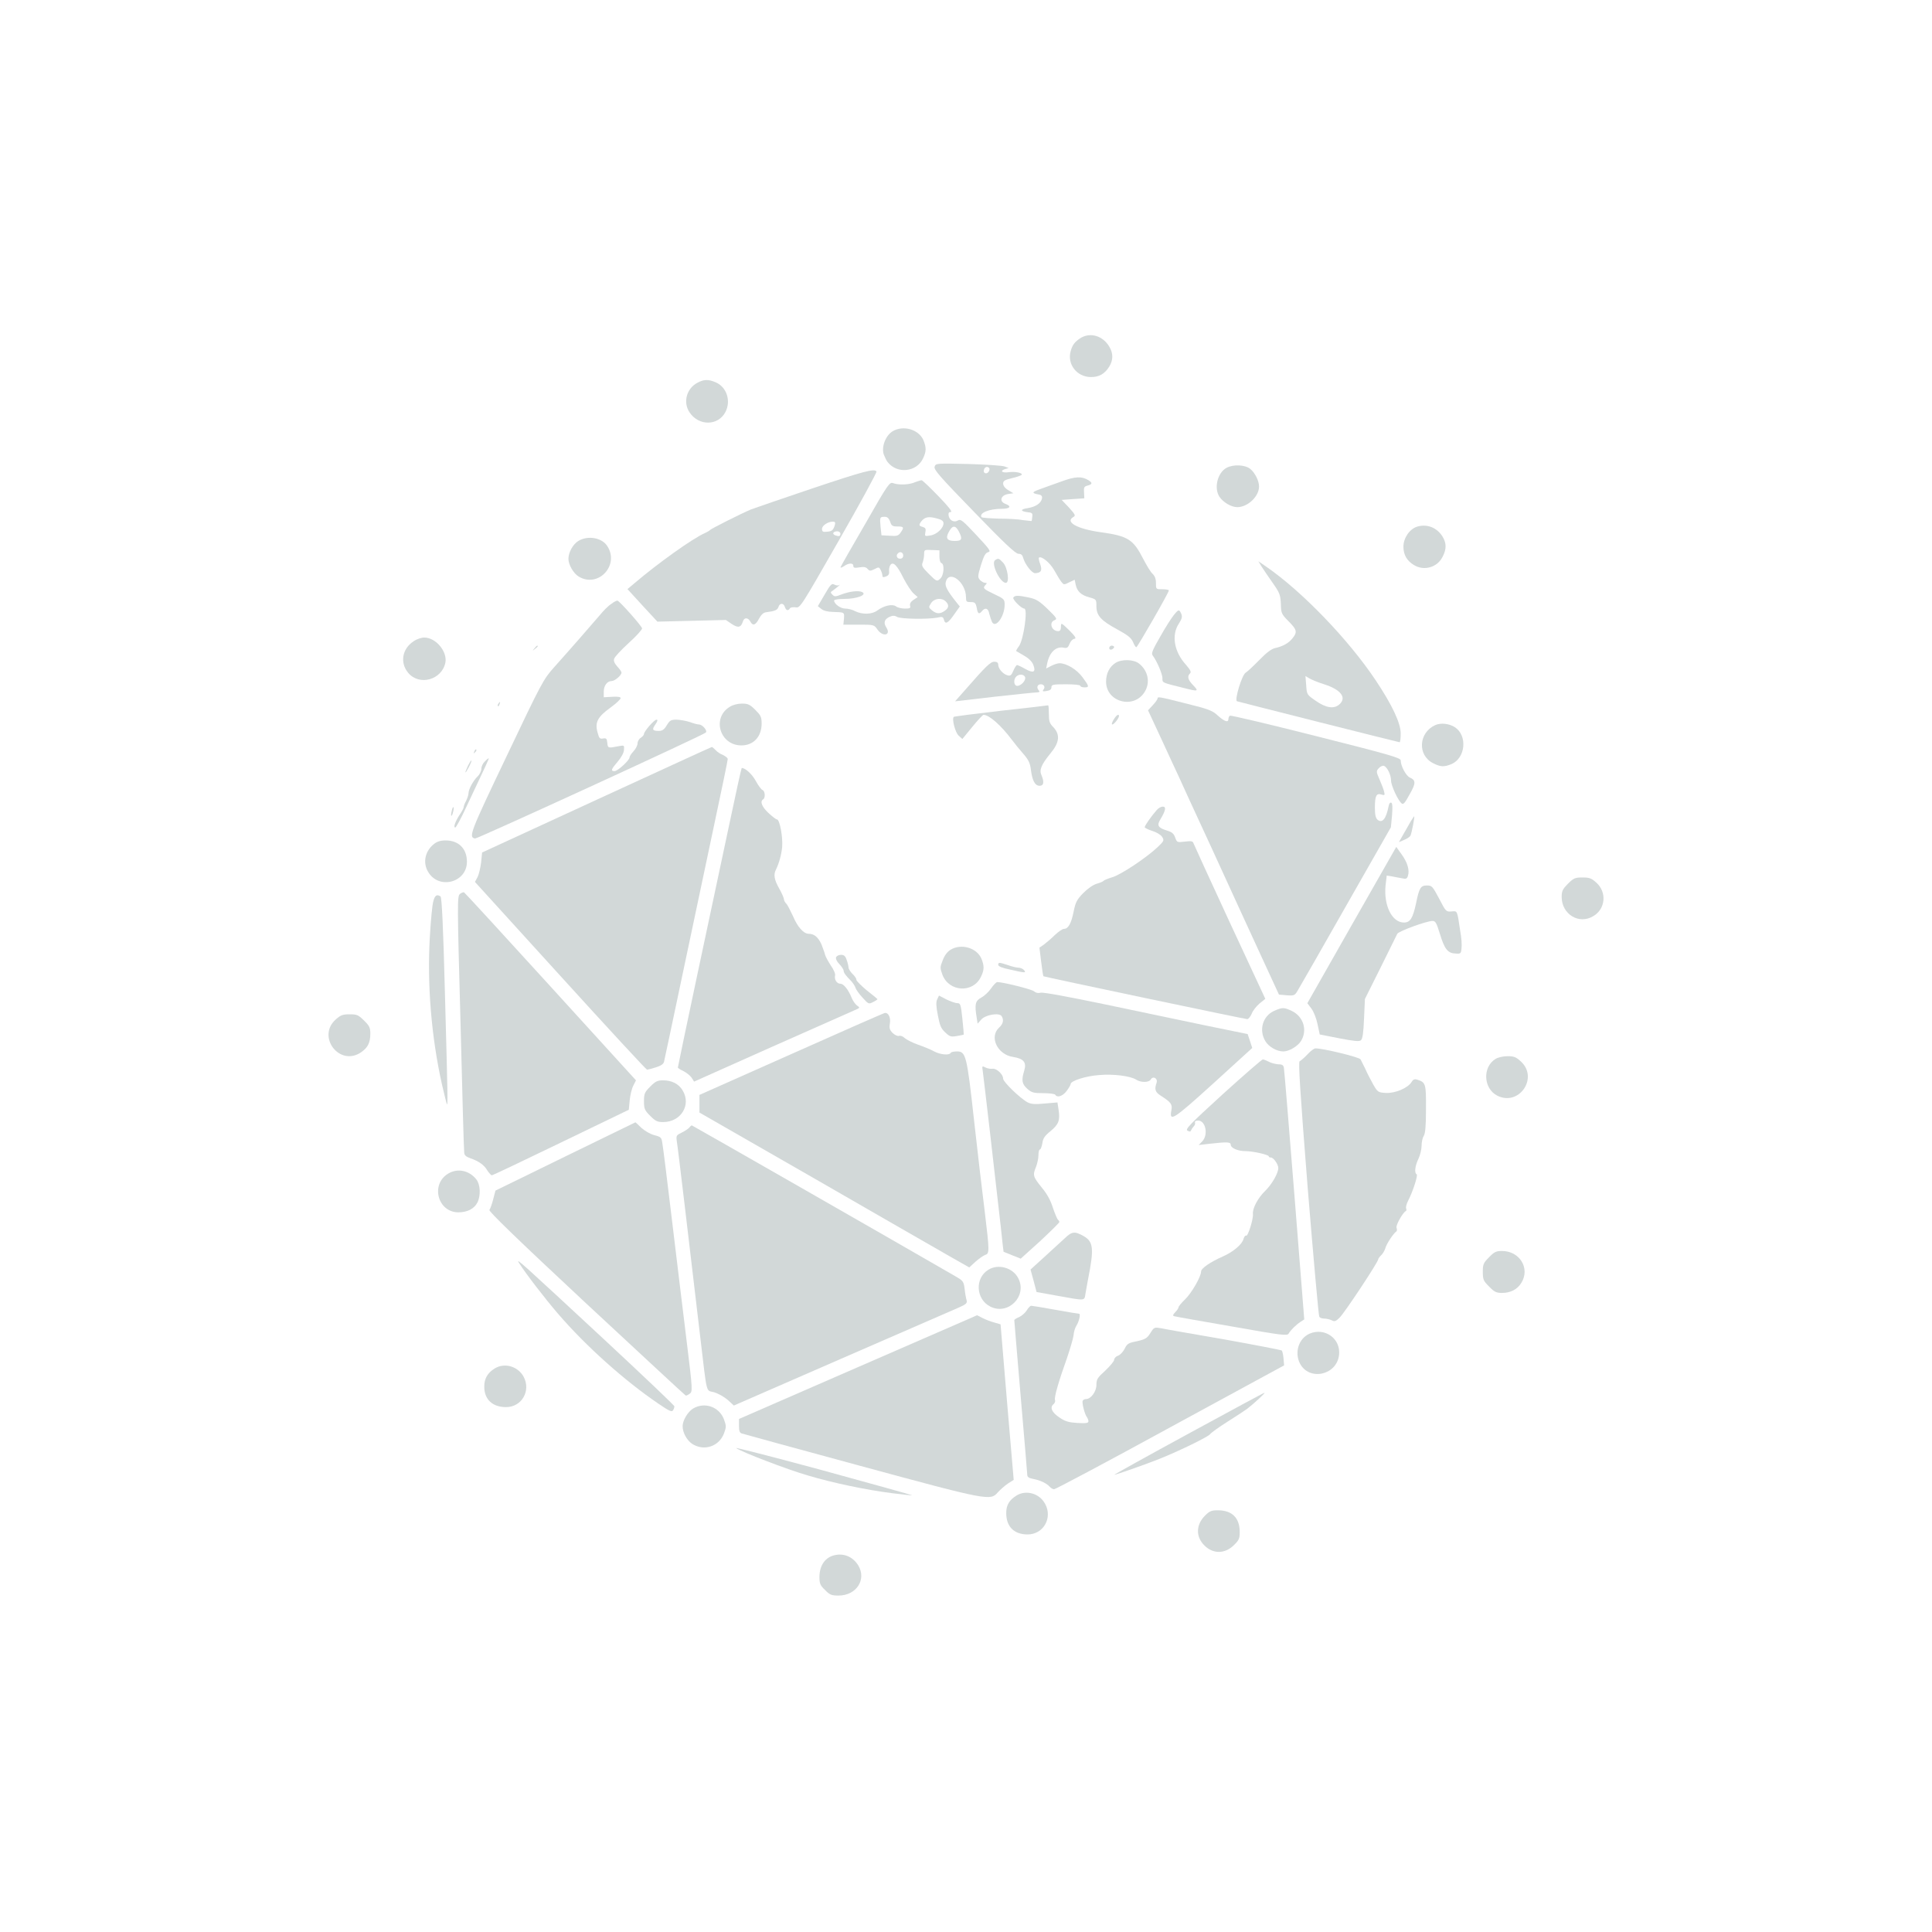 <svg xmlns="http://www.w3.org/2000/svg" xmlns:xlink="http://www.w3.org/1999/xlink" width="100px" height="100px" viewBox="0 0 100 100" version="1.1">
<g id="surface1">
<path style=" stroke:none;fill-rule:nonzero;fill:#d2d8d8;fill-opacity:1;" d="M 55.957 17.48 C 55.633 17.684 55.508 17.844 55.418 18.176 C 55.227 18.848 55.734 19.508 56.453 19.516 C 56.883 19.523 57.18 19.355 57.414 18.977 C 57.625 18.633 57.625 18.285 57.414 17.938 C 57.082 17.383 56.453 17.195 55.957 17.48 Z M 55.957 17.48 "/>
<path style=" stroke:none;fill-rule:nonzero;fill:#d2d8d8;fill-opacity:1;" d="M 36.09 19.816 C 35.531 20.117 35.344 20.828 35.691 21.344 C 36.164 22.059 37.176 22.051 37.551 21.32 C 37.848 20.742 37.609 20.023 37.035 19.785 C 36.66 19.625 36.426 19.633 36.09 19.816 Z M 36.09 19.816 "/>
<path style=" stroke:none;fill-rule:nonzero;fill:#d2d8d8;fill-opacity:1;" d="M 46.199 22.324 C 45.832 22.551 45.617 23.133 45.742 23.52 C 45.801 23.664 45.883 23.848 45.945 23.918 C 46.434 24.543 47.441 24.441 47.777 23.727 C 47.949 23.367 47.949 23.172 47.801 22.793 C 47.559 22.223 46.75 21.992 46.199 22.324 Z M 46.199 22.324 "/>
<path style=" stroke:none;fill-rule:nonzero;fill:#d2d8d8;fill-opacity:1;" d="M 48.375 24.16 C 48.328 24.309 48.641 24.668 50.422 26.5 C 51.992 28.125 52.566 28.664 52.715 28.664 C 52.859 28.664 52.922 28.727 52.965 28.891 C 53.055 29.207 53.406 29.668 53.574 29.668 C 53.883 29.656 53.957 29.535 53.844 29.207 C 53.781 29.043 53.75 28.883 53.773 28.867 C 53.891 28.75 54.355 29.133 54.562 29.508 C 54.695 29.742 54.852 30.008 54.93 30.109 C 55.059 30.277 55.07 30.277 55.344 30.141 L 55.625 30.008 L 55.676 30.258 C 55.75 30.605 55.949 30.801 56.383 30.918 C 56.742 31.02 56.75 31.023 56.75 31.383 C 56.75 31.867 56.992 32.125 57.844 32.586 C 58.375 32.875 58.547 33.016 58.641 33.223 C 58.699 33.375 58.781 33.5 58.816 33.5 C 58.875 33.5 60.5 30.672 60.5 30.559 C 60.5 30.527 60.348 30.5 60.168 30.5 C 59.832 30.5 59.832 30.5 59.832 30.184 C 59.832 29.953 59.773 29.812 59.656 29.699 C 59.559 29.617 59.344 29.258 59.168 28.918 C 58.656 27.918 58.383 27.742 56.969 27.547 C 55.742 27.375 55.109 27.016 55.559 26.758 C 55.684 26.691 55.656 26.633 55.332 26.273 L 54.953 25.875 L 55.539 25.832 L 56.125 25.793 L 56.109 25.484 C 56.09 25.227 56.117 25.176 56.297 25.133 C 56.543 25.066 56.555 24.992 56.344 24.859 C 55.992 24.641 55.645 24.656 54.914 24.93 C 54.523 25.066 54.027 25.25 53.797 25.332 C 53.391 25.477 53.391 25.531 53.797 25.602 C 53.898 25.625 53.953 25.684 53.934 25.793 C 53.891 26.043 53.617 26.23 53.195 26.301 C 52.793 26.359 52.801 26.465 53.211 26.516 C 53.418 26.531 53.457 26.574 53.43 26.742 C 53.426 26.855 53.406 26.961 53.391 26.969 C 53.383 26.973 53.191 26.945 52.957 26.922 C 52.73 26.875 52.156 26.844 51.691 26.844 C 51.227 26.828 50.828 26.805 50.801 26.766 C 50.672 26.551 51.191 26.336 51.852 26.336 C 52.285 26.336 52.375 26.203 52.043 26.082 C 51.691 25.949 51.805 25.617 52.207 25.566 L 52.453 25.531 L 52.195 25.375 C 52.023 25.277 51.922 25.141 51.922 25.031 C 51.922 24.891 52 24.84 52.375 24.75 C 52.633 24.695 52.859 24.605 52.883 24.578 C 52.941 24.469 52.523 24.395 52.207 24.441 C 51.875 24.492 51.734 24.375 52.016 24.281 L 52.207 24.227 L 52 24.145 C 51.883 24.098 51.035 24.043 50.117 24.016 C 48.449 23.977 48.43 23.98 48.375 24.16 Z M 51.191 24.215 C 51.27 24.305 51.156 24.5 51.035 24.5 C 50.969 24.5 50.918 24.445 50.918 24.395 C 50.918 24.207 51.074 24.098 51.191 24.215 Z M 51.191 24.215 "/>
<path style=" stroke:none;fill-rule:nonzero;fill:#d2d8d8;fill-opacity:1;" d="M 63.484 24.215 C 63.016 24.469 62.824 25.266 63.117 25.711 C 63.309 26 63.73 26.25 64.043 26.25 C 64.582 26.25 65.168 25.695 65.168 25.184 C 65.168 24.883 64.953 24.461 64.707 24.266 C 64.434 24.051 63.836 24.027 63.484 24.215 Z M 63.484 24.215 "/>
<path style=" stroke:none;fill-rule:nonzero;fill:#d2d8d8;fill-opacity:1;" d="M 42.043 25.281 C 40.484 25.809 39.055 26.297 38.875 26.367 C 38.375 26.574 36.805 27.367 36.75 27.434 C 36.727 27.469 36.609 27.531 36.5 27.586 C 35.875 27.848 34.008 29.188 32.844 30.184 L 32.477 30.492 L 33.25 31.336 L 34.027 32.176 L 37.57 32.09 L 37.875 32.297 C 38.211 32.52 38.355 32.48 38.457 32.156 C 38.523 31.945 38.719 31.961 38.836 32.168 C 38.965 32.414 39.109 32.367 39.289 32.016 C 39.406 31.809 39.523 31.699 39.668 31.688 C 40.109 31.633 40.242 31.574 40.293 31.418 C 40.359 31.199 40.559 31.199 40.625 31.418 C 40.684 31.598 40.793 31.633 40.883 31.492 C 40.906 31.438 41.043 31.418 41.18 31.434 C 41.418 31.477 41.438 31.434 43.418 27.977 C 44.516 26.062 45.395 24.445 45.367 24.406 C 45.266 24.242 44.75 24.375 42.043 25.281 Z M 43.211 27.18 C 43.125 27.449 43.059 27.508 42.781 27.523 C 42.594 27.547 42.547 27.508 42.547 27.375 C 42.547 27.207 42.848 27 43.105 27 C 43.223 27 43.25 27.043 43.211 27.18 Z M 43.5 27.625 C 43.5 27.758 43.426 27.781 43.219 27.703 C 43.055 27.633 43.125 27.5 43.34 27.5 C 43.426 27.5 43.5 27.559 43.5 27.625 Z M 43.5 27.625 "/>
<path style=" stroke:none;fill-rule:nonzero;fill:#d2d8d8;fill-opacity:1;" d="M 47.375 24.953 C 47.082 25.094 46.516 25.117 46.23 25.008 C 46.047 24.941 45.973 25.031 44.793 27.102 C 44.098 28.293 43.523 29.309 43.508 29.355 C 43.492 29.398 43.566 29.383 43.68 29.309 C 43.918 29.133 44.168 29.125 44.168 29.289 C 44.168 29.395 44.234 29.406 44.484 29.367 C 44.719 29.328 44.824 29.352 44.906 29.445 C 45.008 29.562 45.047 29.562 45.258 29.461 C 45.477 29.344 45.5 29.344 45.578 29.492 C 45.625 29.582 45.672 29.719 45.672 29.785 C 45.672 29.883 45.711 29.891 45.855 29.84 C 45.984 29.793 46.035 29.719 46.02 29.578 C 46.008 29.469 46.035 29.316 46.082 29.25 C 46.219 29.043 46.434 29.25 46.766 29.93 C 46.941 30.266 47.176 30.625 47.293 30.723 L 47.5 30.906 L 47.285 31.047 C 47.141 31.141 47.082 31.25 47.105 31.348 C 47.141 31.477 47.102 31.5 46.844 31.5 C 46.672 31.5 46.457 31.453 46.375 31.383 C 46.184 31.25 45.758 31.344 45.41 31.598 C 45.133 31.809 44.625 31.816 44.258 31.633 C 44.125 31.555 43.891 31.5 43.75 31.5 C 43.508 31.5 43.172 31.258 43.172 31.082 C 43.172 31.035 43.402 31 43.703 31 C 44.344 31 44.891 30.793 44.633 30.648 C 44.445 30.555 43.992 30.602 43.543 30.773 C 43.242 30.891 43.191 30.891 43.078 30.773 C 42.977 30.672 42.977 30.645 43.117 30.559 C 43.195 30.5 43.332 30.398 43.406 30.332 C 43.484 30.266 43.5 30.242 43.449 30.277 C 43.391 30.32 43.273 30.305 43.184 30.258 C 43.055 30.184 42.984 30.25 42.684 30.773 L 42.332 31.375 L 42.508 31.516 C 42.617 31.609 42.844 31.668 43.094 31.672 C 43.73 31.691 43.703 31.688 43.684 32.023 L 43.652 32.332 L 44.445 32.332 C 45.23 32.332 45.242 32.332 45.418 32.586 C 45.695 32.984 46.141 32.883 45.875 32.477 C 45.719 32.234 45.773 32.051 46.047 31.926 C 46.203 31.855 46.309 31.855 46.438 31.934 C 46.645 32.043 48.031 32.059 48.508 31.969 C 48.773 31.906 48.816 31.926 48.859 32.082 C 48.926 32.34 49.074 32.258 49.398 31.789 L 49.68 31.391 L 49.508 31.18 C 49.027 30.574 48.898 30.332 48.953 30.125 C 49.117 29.461 50 30.125 50 30.918 C 50 31.141 50.023 31.164 50.25 31.164 C 50.457 31.164 50.5 31.199 50.555 31.457 C 50.605 31.777 50.676 31.816 50.832 31.625 C 51 31.426 51.152 31.48 51.203 31.766 C 51.242 31.922 51.309 32.105 51.348 32.195 C 51.531 32.547 52 31.906 52 31.301 C 52 31.023 51.973 30.992 51.457 30.75 C 50.891 30.484 50.852 30.438 51.02 30.266 C 51.09 30.188 51.09 30.168 50.992 30.168 C 50.918 30.168 50.801 30.098 50.723 30.02 C 50.602 29.875 50.602 29.824 50.773 29.25 C 50.926 28.77 51 28.625 51.141 28.582 C 51.309 28.547 51.242 28.449 50.531 27.688 C 49.816 26.926 49.723 26.852 49.578 26.941 C 49.375 27.062 49.133 26.934 49.098 26.672 C 49.082 26.551 49.117 26.5 49.215 26.5 C 49.316 26.5 49.094 26.219 48.574 25.684 C 48.145 25.242 47.758 24.867 47.707 24.859 C 47.668 24.852 47.52 24.902 47.375 24.953 Z M 46.074 27 C 46.141 27.219 46.199 27.25 46.453 27.25 C 46.781 27.25 46.809 27.293 46.617 27.566 C 46.5 27.73 46.426 27.758 46.062 27.73 L 45.625 27.707 L 45.578 27.27 C 45.531 26.766 45.539 26.75 45.801 26.75 C 45.93 26.75 46.008 26.824 46.074 27 Z M 48.523 26.844 C 48.742 26.898 48.836 26.973 48.836 27.082 C 48.836 27.34 48.484 27.668 48.156 27.715 C 47.867 27.766 47.859 27.758 47.895 27.551 C 47.938 27.367 47.898 27.316 47.758 27.273 C 47.559 27.223 47.547 27.168 47.688 26.984 C 47.875 26.75 48.074 26.715 48.523 26.844 Z M 49.625 27.5 C 49.832 27.898 49.793 28 49.422 28 C 49.031 28 48.934 27.867 49.094 27.566 C 49.289 27.18 49.445 27.168 49.625 27.5 Z M 48.625 28.801 C 48.625 28.977 48.664 29.125 48.73 29.145 C 48.898 29.199 48.859 29.785 48.664 29.953 C 48.5 30.109 48.484 30.109 48.078 29.707 C 47.73 29.355 47.688 29.281 47.758 29.109 C 47.801 29 47.832 28.801 47.832 28.68 C 47.832 28.457 47.848 28.449 48.234 28.469 L 48.625 28.484 Z M 46.75 28.75 C 46.75 28.859 46.691 28.918 46.582 28.918 C 46.426 28.918 46.359 28.75 46.477 28.641 C 46.582 28.523 46.75 28.59 46.75 28.75 Z M 48.953 31.133 C 49.133 31.309 49.117 31.465 48.898 31.617 C 48.656 31.789 48.473 31.781 48.242 31.594 C 48.059 31.438 48.059 31.434 48.191 31.219 C 48.355 30.969 48.742 30.918 48.953 31.133 Z M 48.953 31.133 "/>
<path style=" stroke:none;fill-rule:nonzero;fill:#d2d8d8;fill-opacity:1;" d="M 73.355 27.258 C 72.965 27.375 72.641 27.844 72.641 28.293 C 72.641 28.719 72.82 29.027 73.191 29.25 C 73.703 29.562 74.395 29.375 74.668 28.82 C 74.875 28.426 74.875 28.117 74.668 27.777 C 74.383 27.312 73.875 27.105 73.355 27.258 Z M 73.355 27.258 "/>
<path style=" stroke:none;fill-rule:nonzero;fill:#d2d8d8;fill-opacity:1;" d="M 29.934 28 C 29.652 28.176 29.422 28.59 29.422 28.926 C 29.422 29.227 29.68 29.676 29.949 29.84 C 30.957 30.457 32.082 29.258 31.434 28.266 C 31.152 27.824 30.422 27.703 29.934 28 Z M 29.934 28 "/>
<path style=" stroke:none;fill-rule:nonzero;fill:#d2d8d8;fill-opacity:1;" d="M 51.508 28.992 C 51.273 29.145 51.758 30.168 52.062 30.168 C 52.27 30.168 52.152 29.375 51.922 29.125 C 51.699 28.891 51.672 28.883 51.508 28.992 Z M 51.508 28.992 "/>
<path style=" stroke:none;fill-rule:nonzero;fill:#d2d8d8;fill-opacity:1;" d="M 65.293 29.316 C 65.383 29.461 65.645 29.84 65.867 30.16 C 66.242 30.691 66.273 30.793 66.297 31.25 C 66.309 31.734 66.32 31.777 66.691 32.152 C 67.133 32.594 67.156 32.715 66.906 33.031 C 66.707 33.285 66.418 33.449 66.008 33.543 C 65.812 33.582 65.559 33.773 65.176 34.168 C 64.875 34.473 64.559 34.77 64.484 34.812 C 64.289 34.902 63.883 36.242 64.027 36.297 C 64.191 36.348 72.383 38.418 72.441 38.418 C 72.477 38.418 72.5 38.219 72.5 37.965 C 72.5 37.43 72.062 36.492 71.199 35.203 C 69.797 33.102 67.391 30.605 65.531 29.324 L 65.133 29.051 Z M 68.535 35.418 C 69.406 35.695 69.719 36.109 69.328 36.457 C 69.055 36.707 68.633 36.648 68.102 36.273 C 67.648 35.957 67.641 35.957 67.609 35.477 L 67.57 34.992 L 67.766 35.109 C 67.875 35.176 68.219 35.32 68.535 35.418 Z M 68.535 35.418 "/>
<path style=" stroke:none;fill-rule:nonzero;fill:#d2d8d8;fill-opacity:1;" d="M 52.449 30.93 C 52.391 31.023 52.867 31.5 53.016 31.5 C 53.211 31.5 52.984 33.105 52.742 33.445 C 52.641 33.574 52.586 33.691 52.598 33.699 C 52.609 33.703 52.801 33.816 53.008 33.938 C 53.273 34.094 53.426 34.25 53.492 34.434 C 53.625 34.797 53.484 34.859 53.055 34.617 C 52.867 34.508 52.676 34.422 52.641 34.422 C 52.609 34.422 52.52 34.551 52.449 34.719 C 52.352 34.953 52.297 35 52.141 34.953 C 51.906 34.883 51.668 34.605 51.668 34.406 C 51.668 34.305 51.609 34.25 51.465 34.25 C 51.273 34.25 51.035 34.473 49.949 35.719 L 49.434 36.301 L 51.453 36.066 C 52.551 35.945 53.547 35.84 53.656 35.84 C 53.816 35.832 53.836 35.809 53.75 35.711 C 53.641 35.574 53.699 35.418 53.875 35.418 C 54.043 35.418 54.117 35.574 54.008 35.695 C 53.938 35.785 53.977 35.801 54.168 35.766 C 54.344 35.742 54.422 35.684 54.422 35.574 C 54.422 35.438 54.484 35.418 55.168 35.418 C 55.605 35.418 55.918 35.449 55.918 35.5 C 55.918 35.539 56.008 35.578 56.125 35.578 C 56.391 35.578 56.383 35.531 56.035 35.059 C 55.734 34.652 55.227 34.344 54.852 34.328 C 54.742 34.328 54.543 34.395 54.406 34.469 L 54.148 34.602 L 54.207 34.316 C 54.328 33.758 54.656 33.449 55.051 33.523 C 55.23 33.562 55.281 33.523 55.359 33.328 C 55.41 33.195 55.516 33.078 55.605 33.066 C 55.723 33.055 55.676 32.957 55.344 32.625 C 54.93 32.223 54.914 32.219 54.914 32.441 C 54.914 32.598 54.875 32.668 54.77 32.668 C 54.426 32.668 54.281 32.207 54.582 32.102 C 54.734 32.043 54.699 31.984 54.234 31.531 C 53.797 31.109 53.633 31.008 53.266 30.93 C 52.703 30.809 52.523 30.809 52.449 30.93 Z M 53.059 35.047 C 53.117 35.207 52.859 35.5 52.648 35.5 C 52.477 35.5 52.441 35.176 52.598 35.02 C 52.742 34.875 52.992 34.891 53.059 35.047 Z M 53.059 35.047 "/>
<path style=" stroke:none;fill-rule:nonzero;fill:#d2d8d8;fill-opacity:1;" d="M 31.625 31.27 C 31.48 31.359 31.227 31.617 31.043 31.844 C 30.602 32.359 29.441 33.691 28.699 34.516 C 28.125 35.16 28.059 35.277 26.219 39.148 C 24.316 43.133 24.242 43.332 24.59 43.402 C 24.707 43.418 36.391 38.059 36.531 37.918 C 36.633 37.82 36.359 37.5 36.18 37.5 C 36.102 37.5 35.891 37.441 35.711 37.375 C 35.527 37.312 35.215 37.258 35.023 37.25 C 34.719 37.25 34.668 37.285 34.508 37.547 C 34.375 37.766 34.281 37.832 34.098 37.832 C 33.77 37.832 33.73 37.766 33.926 37.492 C 34.043 37.324 34.055 37.25 33.98 37.25 C 33.859 37.25 33.332 37.859 33.332 37.992 C 33.332 38.039 33.258 38.125 33.172 38.184 C 33.074 38.242 33 38.375 33 38.473 C 33 38.574 32.91 38.758 32.793 38.883 C 32.676 39.008 32.586 39.148 32.586 39.199 C 32.586 39.352 31.969 39.914 31.809 39.914 C 31.598 39.914 31.633 39.816 31.973 39.422 C 32.168 39.191 32.293 38.957 32.297 38.809 C 32.316 38.574 32.312 38.566 32.008 38.625 C 31.48 38.73 31.457 38.727 31.434 38.449 C 31.41 38.234 31.383 38.195 31.219 38.223 C 31.047 38.258 31.008 38.219 30.926 37.895 C 30.785 37.391 30.93 37.105 31.609 36.617 C 31.895 36.41 32.125 36.191 32.125 36.133 C 32.125 36.074 31.973 36.047 31.691 36.066 L 31.25 36.09 L 31.25 35.801 C 31.25 35.492 31.426 35.25 31.66 35.25 C 31.824 35.25 32.168 34.953 32.168 34.816 C 32.168 34.758 32.062 34.617 31.945 34.492 C 31.805 34.328 31.75 34.215 31.789 34.094 C 31.816 34 32.156 33.633 32.551 33.273 C 32.941 32.922 33.242 32.586 33.234 32.523 C 33.195 32.375 32.062 31.102 31.961 31.09 C 31.906 31.082 31.758 31.164 31.625 31.27 Z M 31.625 31.27 "/>
<path style=" stroke:none;fill-rule:nonzero;fill:#d2d8d8;fill-opacity:1;" d="M 60.742 31.855 C 60.625 32 60.305 32.5 60.051 32.957 C 59.668 33.617 59.582 33.816 59.656 33.918 C 59.875 34.199 60.168 34.891 60.168 35.098 C 60.168 35.344 60.098 35.32 61.301 35.617 C 62.016 35.801 62.062 35.785 61.766 35.477 C 61.48 35.184 61.438 35.008 61.598 34.852 C 61.668 34.785 61.617 34.676 61.383 34.406 C 60.766 33.73 60.625 32.867 61.02 32.273 C 61.184 32.016 61.203 31.922 61.141 31.766 C 61.035 31.527 61 31.531 60.742 31.855 Z M 60.742 31.855 "/>
<path style=" stroke:none;fill-rule:nonzero;fill:#d2d8d8;fill-opacity:1;" d="M 21.41 33.191 C 20.809 33.582 20.691 34.309 21.133 34.832 C 21.715 35.516 22.875 35.188 23.055 34.289 C 23.156 33.719 22.559 33 21.961 33 C 21.809 33 21.57 33.078 21.41 33.191 Z M 21.41 33.191 "/>
<path style=" stroke:none;fill-rule:nonzero;fill:#d2d8d8;fill-opacity:1;" d="M 27.66 33.562 C 27.551 33.691 27.559 33.699 27.688 33.59 C 27.766 33.535 27.832 33.469 27.832 33.449 C 27.832 33.383 27.766 33.426 27.66 33.562 Z M 27.66 33.562 "/>
<path style=" stroke:none;fill-rule:nonzero;fill:#d2d8d8;fill-opacity:1;" d="M 57.414 33.543 C 57.414 33.617 57.469 33.641 57.547 33.617 C 57.609 33.582 57.668 33.535 57.668 33.492 C 57.668 33.449 57.609 33.418 57.547 33.418 C 57.477 33.418 57.414 33.473 57.414 33.543 Z M 57.414 33.543 "/>
<path style=" stroke:none;fill-rule:nonzero;fill:#d2d8d8;fill-opacity:1;" d="M 57.742 34.309 C 57.43 34.508 57.25 34.852 57.25 35.281 C 57.25 36.344 58.691 36.727 59.25 35.809 C 59.551 35.324 59.422 34.707 58.953 34.344 C 58.68 34.125 58.059 34.109 57.742 34.309 Z M 57.742 34.309 "/>
<path style=" stroke:none;fill-rule:nonzero;fill:#d2d8d8;fill-opacity:1;" d="M 59.914 36.156 C 59.914 36.199 59.812 36.348 59.668 36.5 L 59.422 36.766 L 60.16 38.355 C 60.566 39.242 60.945 40.051 61 40.168 C 61.047 40.281 61.828 41.984 62.742 43.957 C 63.641 45.926 64.793 48.43 65.293 49.516 L 66.199 51.48 L 66.609 51.516 C 67.008 51.543 67.023 51.531 67.207 51.203 C 67.316 51.023 68.445 49.055 69.699 46.844 L 71.992 42.82 L 72.051 42.207 C 72.082 41.809 72.078 41.582 72.016 41.551 C 71.961 41.516 71.898 41.582 71.875 41.727 C 71.742 42.391 71.551 42.625 71.301 42.43 C 71.203 42.34 71.164 42.168 71.164 41.805 C 71.164 41.191 71.242 41.043 71.5 41.125 C 71.668 41.18 71.688 41.156 71.645 40.992 C 71.625 40.883 71.516 40.602 71.41 40.359 C 71.227 39.941 71.227 39.914 71.367 39.758 C 71.453 39.668 71.57 39.617 71.633 39.641 C 71.805 39.707 72 40.109 72 40.398 C 72 40.648 72.352 41.426 72.547 41.582 C 72.633 41.66 72.715 41.57 72.957 41.125 C 73.293 40.539 73.293 40.383 72.965 40.242 C 72.766 40.141 72.5 39.641 72.5 39.352 C 72.5 39.227 71.816 39.031 68.125 38.102 C 65.719 37.492 63.703 37.016 63.664 37.043 C 63.617 37.062 63.582 37.152 63.582 37.219 C 63.582 37.414 63.383 37.352 63.039 37.043 C 62.758 36.777 62.57 36.707 61.41 36.418 C 59.992 36.062 59.914 36.043 59.914 36.156 Z M 59.914 36.156 "/>
<path style=" stroke:none;fill-rule:nonzero;fill:#d2d8d8;fill-opacity:1;" d="M 25.793 36.426 C 25.758 36.477 25.75 36.527 25.773 36.551 C 25.793 36.574 25.832 36.531 25.855 36.457 C 25.918 36.316 25.867 36.297 25.793 36.426 Z M 25.793 36.426 "/>
<path style=" stroke:none;fill-rule:nonzero;fill:#d2d8d8;fill-opacity:1;" d="M 37.777 36.582 C 36.828 37.156 37.258 38.582 38.375 38.582 C 39 38.582 39.422 38.133 39.422 37.453 C 39.422 37.105 39.375 37.023 39.094 36.742 C 38.816 36.465 38.719 36.418 38.406 36.418 C 38.191 36.418 37.938 36.48 37.777 36.582 Z M 37.777 36.582 "/>
<path style=" stroke:none;fill-rule:nonzero;fill:#d2d8d8;fill-opacity:1;" d="M 51.809 36.789 C 50.492 36.941 49.395 37.082 49.367 37.105 C 49.258 37.207 49.441 37.91 49.617 38.074 L 49.812 38.25 L 50.324 37.625 C 50.602 37.285 50.867 37 50.906 37 C 51.203 37 51.816 37.547 52.375 38.293 C 52.508 38.473 52.777 38.801 52.965 39.016 C 53.234 39.324 53.312 39.492 53.355 39.812 C 53.426 40.395 53.566 40.672 53.809 40.672 C 54.027 40.672 54.055 40.477 53.91 40.133 C 53.781 39.859 53.891 39.582 54.375 38.992 C 54.84 38.43 54.883 38.027 54.523 37.641 C 54.324 37.441 54.289 37.332 54.289 36.945 C 54.289 36.707 54.277 36.508 54.25 36.508 C 54.227 36.516 53.133 36.645 51.809 36.789 Z M 51.809 36.789 "/>
<path style=" stroke:none;fill-rule:nonzero;fill:#d2d8d8;fill-opacity:1;" d="M 57.641 37.25 C 57.559 37.383 57.523 37.5 57.57 37.5 C 57.66 37.5 57.918 37.176 57.918 37.062 C 57.918 36.926 57.777 37.016 57.641 37.25 Z M 57.641 37.25 "/>
<path style=" stroke:none;fill-rule:nonzero;fill:#d2d8d8;fill-opacity:1;" d="M 74.289 37.531 C 73.426 37.922 73.355 39.082 74.172 39.5 C 74.559 39.699 74.742 39.707 75.125 39.551 C 75.855 39.242 75.969 38.074 75.305 37.641 C 75.008 37.449 74.578 37.402 74.289 37.531 Z M 74.289 37.531 "/>
<path style=" stroke:none;fill-rule:nonzero;fill:#d2d8d8;fill-opacity:1;" d="M 30.875 41.398 L 24.953 44.125 L 24.902 44.641 C 24.867 44.93 24.785 45.266 24.719 45.398 L 24.582 45.648 L 29.008 50.516 C 31.438 53.191 33.457 55.375 33.492 55.367 C 33.52 55.367 33.719 55.32 33.934 55.25 C 34.199 55.168 34.328 55.086 34.367 54.969 C 34.395 54.867 34.824 52.824 35.332 50.418 C 35.84 48.008 36.574 44.543 36.961 42.715 C 37.352 40.891 37.668 39.352 37.668 39.289 C 37.668 39.234 37.559 39.145 37.43 39.082 C 37.293 39.031 37.117 38.918 37.035 38.82 C 36.961 38.742 36.867 38.664 36.844 38.664 C 36.816 38.664 34.133 39.902 30.875 41.398 Z M 30.875 41.398 "/>
<path style=" stroke:none;fill-rule:nonzero;fill:#d2d8d8;fill-opacity:1;" d="M 24.551 38.891 C 24.5 39.008 24.508 39.016 24.59 38.938 C 24.652 38.883 24.676 38.816 24.652 38.797 C 24.625 38.77 24.578 38.809 24.551 38.891 Z M 24.551 38.891 "/>
<path style=" stroke:none;fill-rule:nonzero;fill:#d2d8d8;fill-opacity:1;" d="M 25.086 39.422 C 24.992 39.508 24.914 39.676 24.914 39.793 C 24.914 39.906 24.824 40.094 24.719 40.188 C 24.492 40.41 24.25 40.852 24.25 41.062 C 24.25 41.141 24.191 41.316 24.125 41.453 C 24.055 41.574 24 41.727 24 41.777 C 24 41.824 23.91 42 23.801 42.156 C 23.574 42.5 23.449 42.832 23.566 42.832 C 23.602 42.832 23.859 42.375 24.117 41.809 C 25.215 39.492 25.324 39.25 25.293 39.25 C 25.266 39.25 25.176 39.324 25.086 39.422 Z M 25.086 39.422 "/>
<path style=" stroke:none;fill-rule:nonzero;fill:#d2d8d8;fill-opacity:1;" d="M 24.227 39.625 C 24.027 40.047 24.055 40.109 24.258 39.723 C 24.352 39.543 24.422 39.383 24.398 39.367 C 24.375 39.352 24.305 39.469 24.227 39.625 Z M 24.227 39.625 "/>
<path style=" stroke:none;fill-rule:nonzero;fill:#d2d8d8;fill-opacity:1;" d="M 37.727 42.766 C 37.375 44.434 36.633 47.91 36.082 50.5 C 35.531 53.094 35.086 55.23 35.086 55.258 C 35.086 55.281 35.215 55.367 35.375 55.441 C 35.527 55.516 35.719 55.672 35.793 55.773 L 35.926 55.984 L 39.941 54.191 C 42.152 53.211 44.082 52.352 44.242 52.285 C 44.523 52.168 44.523 52.156 44.355 52.043 C 44.266 51.973 44.145 51.805 44.082 51.648 C 43.91 51.219 43.664 50.918 43.5 50.918 C 43.309 50.918 43.176 50.695 43.223 50.492 C 43.25 50.41 43.148 50.176 43 49.969 C 42.859 49.75 42.727 49.508 42.707 49.422 C 42.688 49.328 42.598 49.094 42.52 48.883 C 42.352 48.508 42.141 48.332 41.855 48.332 C 41.598 48.332 41.281 47.984 41.043 47.414 C 40.906 47.125 40.758 46.824 40.691 46.766 C 40.633 46.707 40.578 46.609 40.578 46.551 C 40.578 46.492 40.477 46.242 40.332 45.992 C 40.07 45.527 40.031 45.266 40.16 45.02 C 40.332 44.656 40.441 44.258 40.484 43.844 C 40.527 43.328 40.359 42.414 40.215 42.414 C 40.168 42.414 39.969 42.258 39.773 42.078 C 39.434 41.758 39.324 41.48 39.5 41.375 C 39.625 41.301 39.602 40.945 39.469 40.891 C 39.398 40.867 39.242 40.648 39.117 40.418 C 38.926 40.07 38.582 39.75 38.391 39.75 C 38.375 39.75 38.074 41.109 37.727 42.766 Z M 37.727 42.766 "/>
<path style=" stroke:none;fill-rule:nonzero;fill:#d2d8d8;fill-opacity:1;" d="M 23.383 41.969 C 23.352 42.082 23.34 42.199 23.355 42.223 C 23.383 42.242 23.426 42.156 23.449 42.035 C 23.484 41.922 23.492 41.805 23.473 41.777 C 23.449 41.758 23.406 41.844 23.383 41.969 Z M 23.383 41.969 "/>
<path style=" stroke:none;fill-rule:nonzero;fill:#d2d8d8;fill-opacity:1;" d="M 59.867 41.934 C 59.59 42.25 59.25 42.73 59.25 42.82 C 59.25 42.848 59.426 42.941 59.641 43.008 C 59.859 43.074 60.086 43.211 60.148 43.312 C 60.266 43.5 60.258 43.523 59.906 43.859 C 59.324 44.406 57.992 45.293 57.559 45.41 C 57.34 45.477 57.141 45.559 57.117 45.594 C 57.09 45.633 56.934 45.695 56.766 45.742 C 56.574 45.801 56.309 45.984 56.066 46.227 C 55.734 46.57 55.672 46.699 55.574 47.168 C 55.449 47.801 55.293 48.078 55.07 48.078 C 54.992 48.078 54.785 48.223 54.605 48.391 C 54.434 48.566 54.172 48.781 54.043 48.883 L 53.801 49.051 L 53.891 49.785 C 53.938 50.184 53.992 50.516 54.008 50.531 C 54.051 50.566 64.434 52.75 64.559 52.75 C 64.617 52.75 64.719 52.625 64.785 52.477 C 64.84 52.316 65.031 52.082 65.188 51.945 L 65.492 51.699 L 63.656 47.75 C 62.648 45.574 61.805 43.727 61.777 43.652 C 61.742 43.535 61.66 43.52 61.32 43.562 C 60.926 43.609 60.918 43.602 60.828 43.352 C 60.758 43.148 60.656 43.066 60.41 42.992 C 59.934 42.844 59.867 42.727 60.066 42.402 C 60.332 41.961 60.375 41.75 60.184 41.75 C 60.098 41.75 59.953 41.828 59.867 41.934 Z M 59.867 41.934 "/>
<path style=" stroke:none;fill-rule:nonzero;fill:#d2d8d8;fill-opacity:1;" d="M 73.016 42.52 C 72.938 42.668 72.758 42.965 72.633 43.191 L 72.406 43.59 L 72.676 43.473 C 72.824 43.418 72.977 43.312 73.008 43.25 C 73.066 43.125 73.242 42.25 73.195 42.25 C 73.191 42.25 73.105 42.375 73.016 42.52 Z M 73.016 42.52 "/>
<path style=" stroke:none;fill-rule:nonzero;fill:#d2d8d8;fill-opacity:1;" d="M 22.469 43.68 C 22 44.043 21.867 44.656 22.168 45.141 C 22.727 46.066 24.168 45.676 24.168 44.605 C 24.168 43.926 23.742 43.5 23.059 43.5 C 22.805 43.5 22.617 43.562 22.469 43.68 Z M 22.469 43.68 "/>
<path style=" stroke:none;fill-rule:nonzero;fill:#d2d8d8;fill-opacity:1;" d="M 69.969 47.875 L 67.668 51.926 L 67.875 52.199 C 68 52.367 68.133 52.707 68.195 53.008 L 68.309 53.543 L 69.316 53.742 C 70.086 53.891 70.359 53.918 70.441 53.844 C 70.527 53.773 70.574 53.445 70.602 52.727 L 70.648 51.707 L 71.457 50.086 C 71.898 49.191 72.293 48.402 72.324 48.332 C 72.402 48.195 73.844 47.668 74.145 47.668 C 74.305 47.668 74.352 47.766 74.535 48.355 C 74.77 49.133 74.941 49.344 75.348 49.355 C 75.605 49.375 75.625 49.355 75.648 49.082 C 75.672 48.926 75.645 48.508 75.578 48.172 C 75.418 47.09 75.441 47.152 75.125 47.176 C 74.852 47.199 74.832 47.18 74.492 46.516 C 74.148 45.875 74.117 45.832 73.859 45.832 C 73.535 45.832 73.457 45.945 73.293 46.766 C 73.125 47.531 72.992 47.75 72.668 47.75 C 72.051 47.75 71.617 46.875 71.715 45.84 L 71.777 45.32 L 72.035 45.359 C 72.176 45.383 72.406 45.438 72.551 45.457 C 72.777 45.508 72.824 45.492 72.875 45.332 C 72.965 45.047 72.859 44.652 72.551 44.227 L 72.27 43.836 Z M 69.969 47.875 "/>
<path style=" stroke:none;fill-rule:nonzero;fill:#d2d8d8;fill-opacity:1;" d="M 81.156 45.742 C 80.883 46.02 80.832 46.117 80.832 46.426 C 80.832 47.324 81.734 47.875 82.477 47.414 C 83.102 47.043 83.176 46.184 82.633 45.691 C 82.375 45.457 82.273 45.418 81.906 45.418 C 81.527 45.418 81.453 45.449 81.156 45.742 Z M 81.156 45.742 "/>
<path style=" stroke:none;fill-rule:nonzero;fill:#d2d8d8;fill-opacity:1;" d="M 23.809 46.27 C 23.664 46.375 23.664 46.699 23.836 52.918 C 23.926 56.516 24.008 59.551 24.027 59.652 C 24.031 59.797 24.125 59.875 24.352 59.953 C 24.793 60.109 25.07 60.305 25.23 60.594 C 25.32 60.723 25.418 60.832 25.457 60.832 C 25.508 60.832 27.117 60.066 29.043 59.133 L 32.547 57.441 L 32.594 56.945 C 32.617 56.688 32.703 56.336 32.781 56.191 L 32.918 55.918 L 28.5 51.066 C 26.066 48.391 24.051 46.199 24.016 46.184 C 23.98 46.18 23.883 46.203 23.809 46.27 Z M 23.809 46.27 "/>
<path style=" stroke:none;fill-rule:nonzero;fill:#d2d8d8;fill-opacity:1;" d="M 22.43 46.645 C 22.375 46.816 22.297 47.641 22.25 48.473 C 22.102 50.926 22.324 53.664 22.875 56.125 C 23 56.672 23.117 57.141 23.133 57.156 C 23.184 57.219 23.176 56.805 23.031 51.457 C 22.941 47.941 22.867 46.438 22.801 46.398 C 22.609 46.273 22.508 46.344 22.43 46.645 Z M 22.43 46.645 "/>
<path style=" stroke:none;fill-rule:nonzero;fill:#d2d8d8;fill-opacity:1;" d="M 49.199 49.16 C 49.027 49.266 48.883 49.461 48.797 49.699 C 48.652 50.059 48.652 50.098 48.781 50.457 C 49.125 51.348 50.367 51.418 50.773 50.559 C 50.949 50.203 50.949 50 50.801 49.625 C 50.559 49.055 49.75 48.82 49.199 49.16 Z M 49.199 49.16 "/>
<path style=" stroke:none;fill-rule:nonzero;fill:#d2d8d8;fill-opacity:1;" d="M 43.273 49.551 C 43.25 49.625 43.312 49.77 43.449 49.906 C 43.566 50.031 43.664 50.184 43.664 50.23 C 43.664 50.348 43.77 50.492 44.051 50.773 C 44.148 50.875 44.25 51.035 44.281 51.125 C 44.309 51.227 44.473 51.453 44.652 51.645 C 44.949 51.973 44.969 51.984 45.188 51.867 C 45.32 51.805 45.418 51.734 45.418 51.715 C 45.418 51.707 45.176 51.5 44.875 51.27 C 44.578 51.023 44.328 50.773 44.328 50.719 C 44.328 50.648 44.242 50.516 44.125 50.41 C 44.016 50.301 43.918 50.148 43.918 50.07 C 43.918 50 43.875 49.824 43.82 49.676 C 43.758 49.484 43.684 49.422 43.535 49.422 C 43.418 49.422 43.309 49.473 43.273 49.551 Z M 43.273 49.551 "/>
<path style=" stroke:none;fill-rule:nonzero;fill:#d2d8d8;fill-opacity:1;" d="M 51.668 49.941 C 51.668 50.02 51.895 50.109 52.293 50.188 C 53.074 50.367 53.133 50.367 53 50.207 C 52.941 50.141 52.805 50.086 52.707 50.086 C 52.609 50.086 52.359 50.023 52.168 49.953 C 51.734 49.812 51.668 49.797 51.668 49.941 Z M 51.668 49.941 "/>
<path style=" stroke:none;fill-rule:nonzero;fill:#d2d8d8;fill-opacity:1;" d="M 51.301 51.156 C 51.18 51.336 50.949 51.551 50.793 51.633 C 50.477 51.805 50.438 51.984 50.555 52.684 L 50.602 52.984 L 50.785 52.777 C 51 52.523 51.715 52.402 51.844 52.594 C 51.969 52.793 51.926 53 51.707 53.195 C 51.191 53.68 51.633 54.59 52.434 54.707 C 52.977 54.793 53.145 54.98 53.016 55.41 C 52.859 55.918 52.895 56.109 53.176 56.359 C 53.402 56.555 53.5 56.582 54 56.582 C 54.316 56.582 54.602 56.617 54.625 56.668 C 54.723 56.828 55 56.742 55.203 56.477 C 55.324 56.316 55.418 56.152 55.418 56.109 C 55.418 55.945 56.203 55.691 56.895 55.645 C 57.625 55.578 58.52 55.695 58.809 55.883 C 59.055 56.043 59.473 56.035 59.562 55.875 C 59.676 55.676 59.934 55.809 59.867 56.035 C 59.742 56.391 59.793 56.531 60.086 56.715 C 60.617 57.059 60.684 57.156 60.633 57.453 C 60.508 58.102 60.719 57.965 62.805 56.074 L 64.816 54.242 L 64.699 53.883 L 64.578 53.523 L 62.477 53.094 C 61.316 52.848 58.957 52.359 57.223 51.992 C 55.332 51.598 53.992 51.348 53.867 51.383 C 53.73 51.418 53.609 51.391 53.52 51.309 C 53.402 51.203 51.906 50.832 51.617 50.832 C 51.57 50.832 51.426 50.973 51.301 51.156 Z M 51.301 51.156 "/>
<path style=" stroke:none;fill-rule:nonzero;fill:#d2d8d8;fill-opacity:1;" d="M 48.508 51.727 C 48.445 51.867 48.449 52.082 48.543 52.551 C 48.641 53.066 48.703 53.234 48.918 53.43 C 49.148 53.652 49.215 53.68 49.523 53.625 C 49.719 53.59 49.883 53.562 49.883 53.547 C 49.891 53.547 49.859 53.176 49.812 52.727 C 49.734 51.973 49.707 51.922 49.543 51.922 C 49.441 51.922 49.191 51.828 48.977 51.727 L 48.602 51.531 Z M 48.508 51.727 "/>
<path style=" stroke:none;fill-rule:nonzero;fill:#d2d8d8;fill-opacity:1;" d="M 65.945 52.324 C 65.348 52.598 65.148 53.328 65.5 53.898 C 65.676 54.188 66.09 54.422 66.426 54.422 C 66.727 54.422 67.176 54.148 67.34 53.883 C 67.684 53.328 67.469 52.625 66.875 52.332 C 66.453 52.133 66.383 52.133 65.945 52.324 Z M 65.945 52.324 "/>
<path style=" stroke:none;fill-rule:nonzero;fill:#d2d8d8;fill-opacity:1;" d="M 40.957 54.559 L 36.203 56.672 L 36.203 57.586 L 42.168 61.008 C 45.441 62.895 48.582 64.699 49.145 65.02 L 50.168 65.602 L 50.492 65.305 C 50.672 65.148 50.891 64.992 50.992 64.953 C 51.219 64.891 51.219 64.773 50.969 62.703 C 50.852 61.789 50.605 59.676 50.418 58 C 50.047 54.625 49.992 54.422 49.535 54.422 C 49.383 54.422 49.234 54.445 49.207 54.5 C 49.125 54.633 48.68 54.59 48.352 54.422 C 48.184 54.324 47.805 54.172 47.523 54.074 C 47.242 53.977 46.934 53.82 46.828 53.73 C 46.742 53.641 46.598 53.59 46.531 53.617 C 46.457 53.641 46.32 53.574 46.203 53.469 C 46.043 53.301 46.02 53.211 46.062 52.965 C 46.109 52.668 45.984 52.406 45.801 52.43 C 45.75 52.434 43.574 53.391 40.957 54.559 Z M 40.957 54.559 "/>
<path style=" stroke:none;fill-rule:nonzero;fill:#d2d8d8;fill-opacity:1;" d="M 17.367 52.777 C 16.391 53.664 17.57 55.215 18.68 54.473 C 19.031 54.234 19.168 53.977 19.168 53.508 C 19.168 53.195 19.125 53.102 18.844 52.824 C 18.547 52.531 18.473 52.5 18.094 52.5 C 17.727 52.5 17.625 52.547 17.367 52.777 Z M 17.367 52.777 "/>
<path style=" stroke:none;fill-rule:nonzero;fill:#d2d8d8;fill-opacity:1;" d="M 67.668 54.582 C 67.508 54.75 67.324 54.906 67.27 54.93 C 67.195 54.949 67.285 56.41 67.688 61.508 C 67.984 65.109 68.25 68.102 68.285 68.148 C 68.312 68.211 68.43 68.25 68.547 68.25 C 68.664 68.25 68.836 68.293 68.934 68.34 C 69.074 68.418 69.145 68.391 69.328 68.211 C 69.582 67.977 71.336 65.32 71.336 65.184 C 71.336 65.141 71.41 65.047 71.492 64.969 C 71.582 64.883 71.672 64.719 71.707 64.602 C 71.758 64.395 72.117 63.848 72.27 63.742 C 72.312 63.719 72.316 63.633 72.285 63.547 C 72.234 63.426 72.609 62.758 72.766 62.684 C 72.801 62.668 72.805 62.609 72.781 62.547 C 72.758 62.48 72.801 62.312 72.883 62.152 C 73.125 61.691 73.402 60.832 73.328 60.785 C 73.195 60.711 73.242 60.344 73.418 59.98 C 73.508 59.793 73.582 59.484 73.582 59.289 C 73.582 59.109 73.633 58.883 73.691 58.797 C 73.773 58.68 73.809 58.285 73.809 57.402 C 73.816 56.09 73.797 56.02 73.355 55.883 C 73.223 55.84 73.145 55.867 73.066 56 C 72.875 56.316 72.219 56.594 71.734 56.57 C 71.32 56.543 71.309 56.531 71.074 56.125 C 70.945 55.891 70.758 55.539 70.672 55.332 C 70.566 55.125 70.457 54.902 70.422 54.832 C 70.367 54.719 68.406 54.242 68.078 54.266 C 68.016 54.266 67.824 54.406 67.668 54.582 Z M 67.668 54.582 "/>
<path style=" stroke:none;fill-rule:nonzero;fill:#d2d8d8;fill-opacity:1;" d="M 77.406 54.812 C 76.727 55.23 76.777 56.336 77.492 56.707 C 78.617 57.285 79.652 55.793 78.719 54.941 C 78.469 54.707 78.355 54.668 78.027 54.668 C 77.801 54.668 77.523 54.734 77.406 54.812 Z M 77.406 54.812 "/>
<path style=" stroke:none;fill-rule:nonzero;fill:#d2d8d8;fill-opacity:1;" d="M 63.293 56.633 C 61.582 58.195 61.336 58.449 61.465 58.523 C 61.574 58.582 61.625 58.582 61.648 58.508 C 61.668 58.457 61.727 58.367 61.781 58.309 C 61.844 58.25 61.875 58.156 61.852 58.102 C 61.828 58.039 61.898 58 62.016 58 C 62.402 58 62.551 58.727 62.234 59.07 L 62.043 59.266 L 62.625 59.199 C 63.52 59.098 63.703 59.109 63.703 59.25 C 63.703 59.422 64.07 59.582 64.461 59.582 C 64.859 59.582 65.672 59.77 65.672 59.852 C 65.672 59.891 65.719 59.914 65.785 59.914 C 65.918 59.914 66.164 60.266 66.164 60.457 C 66.164 60.723 65.832 61.301 65.5 61.625 C 65.109 62 64.816 62.551 64.852 62.844 C 64.875 63.105 64.59 64.016 64.5 63.957 C 64.461 63.934 64.398 64.008 64.367 64.117 C 64.305 64.398 63.836 64.797 63.301 65.031 C 62.641 65.324 62.168 65.648 62.168 65.812 C 62.168 66.082 61.668 66.941 61.336 67.258 C 61.152 67.434 61 67.617 61 67.668 C 61 67.707 60.926 67.824 60.832 67.918 C 60.711 68.039 60.691 68.102 60.766 68.125 C 60.828 68.145 62.168 68.383 63.75 68.656 C 66.391 69.125 66.625 69.148 66.699 69.027 C 66.805 68.844 67.078 68.574 67.316 68.418 L 67.508 68.293 L 67 61.875 C 66.715 58.34 66.477 55.375 66.453 55.266 C 66.426 55.125 66.359 55.086 66.141 55.086 C 66 55.07 65.785 55.023 65.672 54.953 C 65.555 54.891 65.418 54.84 65.367 54.832 C 65.32 54.832 64.383 55.645 63.293 56.633 Z M 63.293 56.633 "/>
<path style=" stroke:none;fill-rule:nonzero;fill:#d2d8d8;fill-opacity:1;" d="M 50.867 55.438 C 50.906 55.691 51.48 60.648 51.805 63.543 C 51.875 64.227 51.941 64.793 51.945 64.793 C 51.945 64.793 52.156 64.875 52.402 64.977 L 52.832 65.148 L 53.836 64.242 C 54.383 63.73 54.832 63.293 54.832 63.25 C 54.832 63.211 54.797 63.156 54.758 63.133 C 54.723 63.105 54.605 62.824 54.5 62.52 C 54.375 62.117 54.191 61.789 53.91 61.453 C 53.469 60.906 53.445 60.828 53.625 60.395 C 53.691 60.227 53.75 59.953 53.75 59.793 C 53.75 59.633 53.781 59.5 53.82 59.5 C 53.867 59.5 53.918 59.355 53.953 59.172 C 53.98 58.926 54.082 58.781 54.375 58.547 C 54.797 58.195 54.875 57.992 54.793 57.449 L 54.734 57.062 L 54.082 57.117 C 53.582 57.168 53.375 57.152 53.191 57.059 C 52.805 56.852 51.922 56 51.922 55.832 C 51.922 55.602 51.574 55.281 51.359 55.32 C 51.258 55.332 51.102 55.301 51 55.25 C 50.832 55.16 50.828 55.176 50.867 55.438 Z M 50.867 55.438 "/>
<path style=" stroke:none;fill-rule:nonzero;fill:#d2d8d8;fill-opacity:1;" d="M 33.656 56.242 C 33.367 56.531 33.332 56.609 33.332 57 C 33.332 57.391 33.367 57.469 33.656 57.758 C 33.926 58.031 34.031 58.078 34.324 58.078 C 35.242 58.078 35.793 57.195 35.332 56.438 C 35.133 56.102 34.773 55.918 34.324 55.918 C 34.031 55.918 33.926 55.969 33.656 56.242 Z M 33.656 56.242 "/>
<path style=" stroke:none;fill-rule:nonzero;fill:#d2d8d8;fill-opacity:1;" d="M 29.258 59.859 L 25.645 61.625 L 25.527 62.078 C 25.465 62.324 25.375 62.57 25.332 62.625 C 25.277 62.688 26.75 64.117 30.344 67.469 C 33.145 70.07 35.457 72.219 35.492 72.234 C 35.527 72.242 35.617 72.199 35.695 72.141 C 35.852 72.035 35.852 71.941 35.555 69.535 C 35.383 68.172 35.047 65.332 34.793 63.25 C 34.543 61.164 34.316 59.324 34.281 59.16 C 34.242 58.875 34.207 58.844 33.875 58.758 C 33.664 58.703 33.383 58.543 33.195 58.375 C 33.031 58.219 32.895 58.078 32.883 58.094 C 32.875 58.094 31.25 58.891 29.258 59.859 Z M 29.258 59.859 "/>
<path style=" stroke:none;fill-rule:nonzero;fill:#d2d8d8;fill-opacity:1;" d="M 35.676 58.367 C 35.617 58.43 35.441 58.547 35.281 58.625 C 35.008 58.758 34.992 58.781 35.031 59.07 C 35.086 59.355 35.695 64.551 36.25 69.25 C 36.609 72.27 36.527 71.945 36.961 72.062 C 37.168 72.125 37.477 72.297 37.66 72.453 L 37.984 72.75 L 43.547 70.324 C 46.617 68.992 49.344 67.805 49.605 67.688 C 50.02 67.508 50.07 67.449 50.031 67.297 C 50 67.207 49.953 66.941 49.93 66.715 C 49.875 66.316 49.859 66.297 49.422 66.043 C 46.297 64.234 35.832 58.25 35.809 58.25 C 35.785 58.25 35.723 58.301 35.676 58.367 Z M 35.676 58.367 "/>
<path style=" stroke:none;fill-rule:nonzero;fill:#d2d8d8;fill-opacity:1;" d="M 23.191 60.75 C 22.273 61.309 22.66 62.75 23.727 62.75 C 24.188 62.75 24.543 62.566 24.707 62.25 C 24.891 61.895 24.867 61.316 24.656 61.047 C 24.289 60.578 23.68 60.449 23.191 60.75 Z M 23.191 60.75 "/>
<path style=" stroke:none;fill-rule:nonzero;fill:#d2d8d8;fill-opacity:1;" d="M 55.086 64.117 C 54.875 64.305 54.398 64.742 54.027 65.086 L 53.34 65.711 L 53.5 66.297 L 53.652 66.875 L 54.676 67.059 C 56.23 67.34 56.117 67.34 56.184 66.961 C 56.219 66.777 56.273 66.434 56.32 66.203 C 56.633 64.625 56.598 64.266 56.082 63.977 C 55.625 63.719 55.484 63.73 55.086 64.117 Z M 55.086 64.117 "/>
<path style=" stroke:none;fill-rule:nonzero;fill:#d2d8d8;fill-opacity:1;" d="M 77.078 65.07 C 76.781 65.367 76.75 65.441 76.75 65.832 C 76.75 66.227 76.781 66.301 77.078 66.594 C 77.34 66.867 77.449 66.922 77.742 66.922 C 78.191 66.922 78.547 66.734 78.75 66.391 C 79.207 65.645 78.656 64.75 77.742 64.75 C 77.449 64.75 77.34 64.797 77.078 65.07 Z M 77.078 65.07 "/>
<path style=" stroke:none;fill-rule:nonzero;fill:#d2d8d8;fill-opacity:1;" d="M 26.867 65.375 C 27.219 65.93 28.191 67.195 28.891 68.008 C 30.32 69.668 32.316 71.457 34.07 72.648 C 34.633 73.031 34.773 73.102 34.832 73 C 34.883 72.938 34.906 72.832 34.906 72.793 C 34.906 72.742 33.352 71.27 31.453 69.5 C 26.922 65.293 26.672 65.066 26.867 65.375 Z M 26.867 65.375 "/>
<path style=" stroke:none;fill-rule:nonzero;fill:#d2d8d8;fill-opacity:1;" d="M 51.156 65.723 C 50.449 66.156 50.508 67.242 51.25 67.625 C 52.176 68.102 53.184 67.09 52.707 66.164 C 52.43 65.617 51.672 65.398 51.156 65.723 Z M 51.156 65.723 "/>
<path style=" stroke:none;fill-rule:nonzero;fill:#d2d8d8;fill-opacity:1;" d="M 53.145 67.824 C 53.066 67.949 52.895 68.105 52.75 68.172 C 52.617 68.223 52.5 68.301 52.5 68.332 C 52.5 68.355 52.648 70.148 52.832 72.297 C 53.016 74.445 53.172 76.273 53.172 76.348 C 53.172 76.453 53.266 76.508 53.484 76.551 C 53.848 76.617 54.172 76.777 54.324 76.945 C 54.395 77.023 54.492 77.082 54.562 77.082 C 54.633 77.082 57.34 75.645 60.574 73.875 L 66.465 70.672 L 66.434 70.305 C 66.418 70.117 66.375 69.934 66.344 69.902 C 66.316 69.875 64.98 69.617 63.375 69.328 C 61.777 69.051 60.301 68.797 60.098 68.75 C 59.75 68.691 59.734 68.691 59.543 69 C 59.375 69.266 59.281 69.324 58.848 69.422 C 58.406 69.508 58.34 69.551 58.219 69.797 C 58.145 69.953 57.992 70.125 57.875 70.168 C 57.758 70.207 57.668 70.305 57.668 70.383 C 57.668 70.457 57.453 70.711 57.207 70.945 C 56.805 71.309 56.75 71.391 56.75 71.688 C 56.75 72.023 56.465 72.414 56.219 72.414 C 56.152 72.414 56.066 72.449 56.043 72.5 C 55.984 72.594 56.152 73.242 56.27 73.367 C 56.301 73.418 56.336 73.5 56.336 73.566 C 56.336 73.656 56.219 73.68 55.766 73.652 C 55.32 73.625 55.133 73.574 54.832 73.367 C 54.441 73.105 54.324 72.844 54.535 72.676 C 54.602 72.617 54.633 72.52 54.605 72.453 C 54.559 72.324 54.797 71.492 55.227 70.293 C 55.383 69.832 55.539 69.309 55.566 69.125 C 55.578 68.938 55.648 68.719 55.711 68.625 C 55.852 68.406 55.945 68 55.852 68 C 55.812 68 55.258 67.91 54.617 67.793 C 53.98 67.676 53.418 67.586 53.375 67.586 C 53.328 67.586 53.223 67.688 53.145 67.824 Z M 53.145 67.824 "/>
<path style=" stroke:none;fill-rule:nonzero;fill:#d2d8d8;fill-opacity:1;" d="M 44.398 70.766 L 38.25 73.445 L 38.25 73.801 C 38.25 74.07 38.285 74.168 38.402 74.199 C 38.473 74.227 41.23 74.977 44.535 75.875 C 51.164 77.676 51.27 77.688 51.648 77.242 C 51.777 77.102 52.008 76.898 52.168 76.789 L 52.469 76.598 L 52.125 72.57 L 51.789 68.547 L 51.453 68.449 C 51.27 68.402 50.992 68.293 50.852 68.219 C 50.711 68.145 50.578 68.078 50.566 68.078 C 50.555 68.094 47.777 69.289 44.398 70.766 Z M 44.398 70.766 "/>
<path style=" stroke:none;fill-rule:nonzero;fill:#d2d8d8;fill-opacity:1;" d="M 67.781 69.031 C 67.219 69.281 66.992 70 67.285 70.574 C 67.766 71.492 69.191 71.184 69.309 70.133 C 69.406 69.289 68.574 68.691 67.781 69.031 Z M 67.781 69.031 "/>
<path style=" stroke:none;fill-rule:nonzero;fill:#d2d8d8;fill-opacity:1;" d="M 25.605 70.832 C 25.23 71.062 25.059 71.367 25.066 71.789 C 25.07 72.441 25.5 72.832 26.191 72.832 C 27.008 72.832 27.492 71.984 27.102 71.258 C 26.809 70.719 26.117 70.516 25.605 70.832 Z M 25.605 70.832 "/>
<path style=" stroke:none;fill-rule:nonzero;fill:#d2d8d8;fill-opacity:1;" d="M 61.5 74.215 C 59.367 75.375 57.641 76.336 57.676 76.336 C 57.758 76.336 59.383 75.766 60 75.516 C 61.062 75.094 62.559 74.355 62.633 74.234 C 62.676 74.168 63.078 73.875 63.543 73.582 C 64 73.293 64.445 73 64.551 72.922 C 64.934 72.625 65.516 72.082 65.449 72.09 C 65.41 72.09 63.633 73.055 61.5 74.215 Z M 61.5 74.215 "/>
<path style=" stroke:none;fill-rule:nonzero;fill:#d2d8d8;fill-opacity:1;" d="M 35.867 72.91 C 35.602 73.074 35.332 73.523 35.332 73.82 C 35.332 74.16 35.566 74.578 35.852 74.75 C 36.457 75.117 37.207 74.867 37.469 74.207 C 37.598 73.859 37.598 73.809 37.469 73.457 C 37.219 72.805 36.457 72.551 35.867 72.91 Z M 35.867 72.91 "/>
<path style=" stroke:none;fill-rule:nonzero;fill:#d2d8d8;fill-opacity:1;" d="M 38.105 74.953 C 38.367 75.148 40.75 76.062 41.805 76.367 C 43.078 76.75 44.832 77.117 46.156 77.285 C 46.727 77.359 47.199 77.406 47.219 77.402 C 47.223 77.383 45.148 76.809 42.598 76.109 C 40.051 75.418 38.031 74.902 38.105 74.953 Z M 38.105 74.953 "/>
<path style=" stroke:none;fill-rule:nonzero;fill:#d2d8d8;fill-opacity:1;" d="M 52.617 77.406 C 52.242 77.641 52.082 77.898 52.082 78.312 C 52.082 79.016 52.48 79.422 53.191 79.422 C 54.008 79.422 54.492 78.566 54.098 77.844 C 53.809 77.297 53.117 77.102 52.617 77.406 Z M 52.617 77.406 "/>
<path style=" stroke:none;fill-rule:nonzero;fill:#d2d8d8;fill-opacity:1;" d="M 62.375 78.445 C 61.898 78.918 61.883 79.543 62.34 79.992 C 62.793 80.449 63.418 80.438 63.891 79.953 C 64.125 79.723 64.168 79.625 64.168 79.305 C 64.168 78.562 63.773 78.172 63.031 78.172 C 62.707 78.172 62.609 78.211 62.375 78.445 Z M 62.375 78.445 "/>
<path style=" stroke:none;fill-rule:nonzero;fill:#d2d8d8;fill-opacity:1;" d="M 43.258 80.484 C 42.73 80.574 42.414 81.008 42.414 81.633 C 42.414 81.961 42.453 82.059 42.703 82.297 C 42.949 82.551 43.039 82.586 43.402 82.586 C 44.324 82.586 44.867 81.758 44.422 81.023 C 44.16 80.602 43.727 80.398 43.258 80.484 Z M 43.258 80.484 "/>
</g>
</svg>